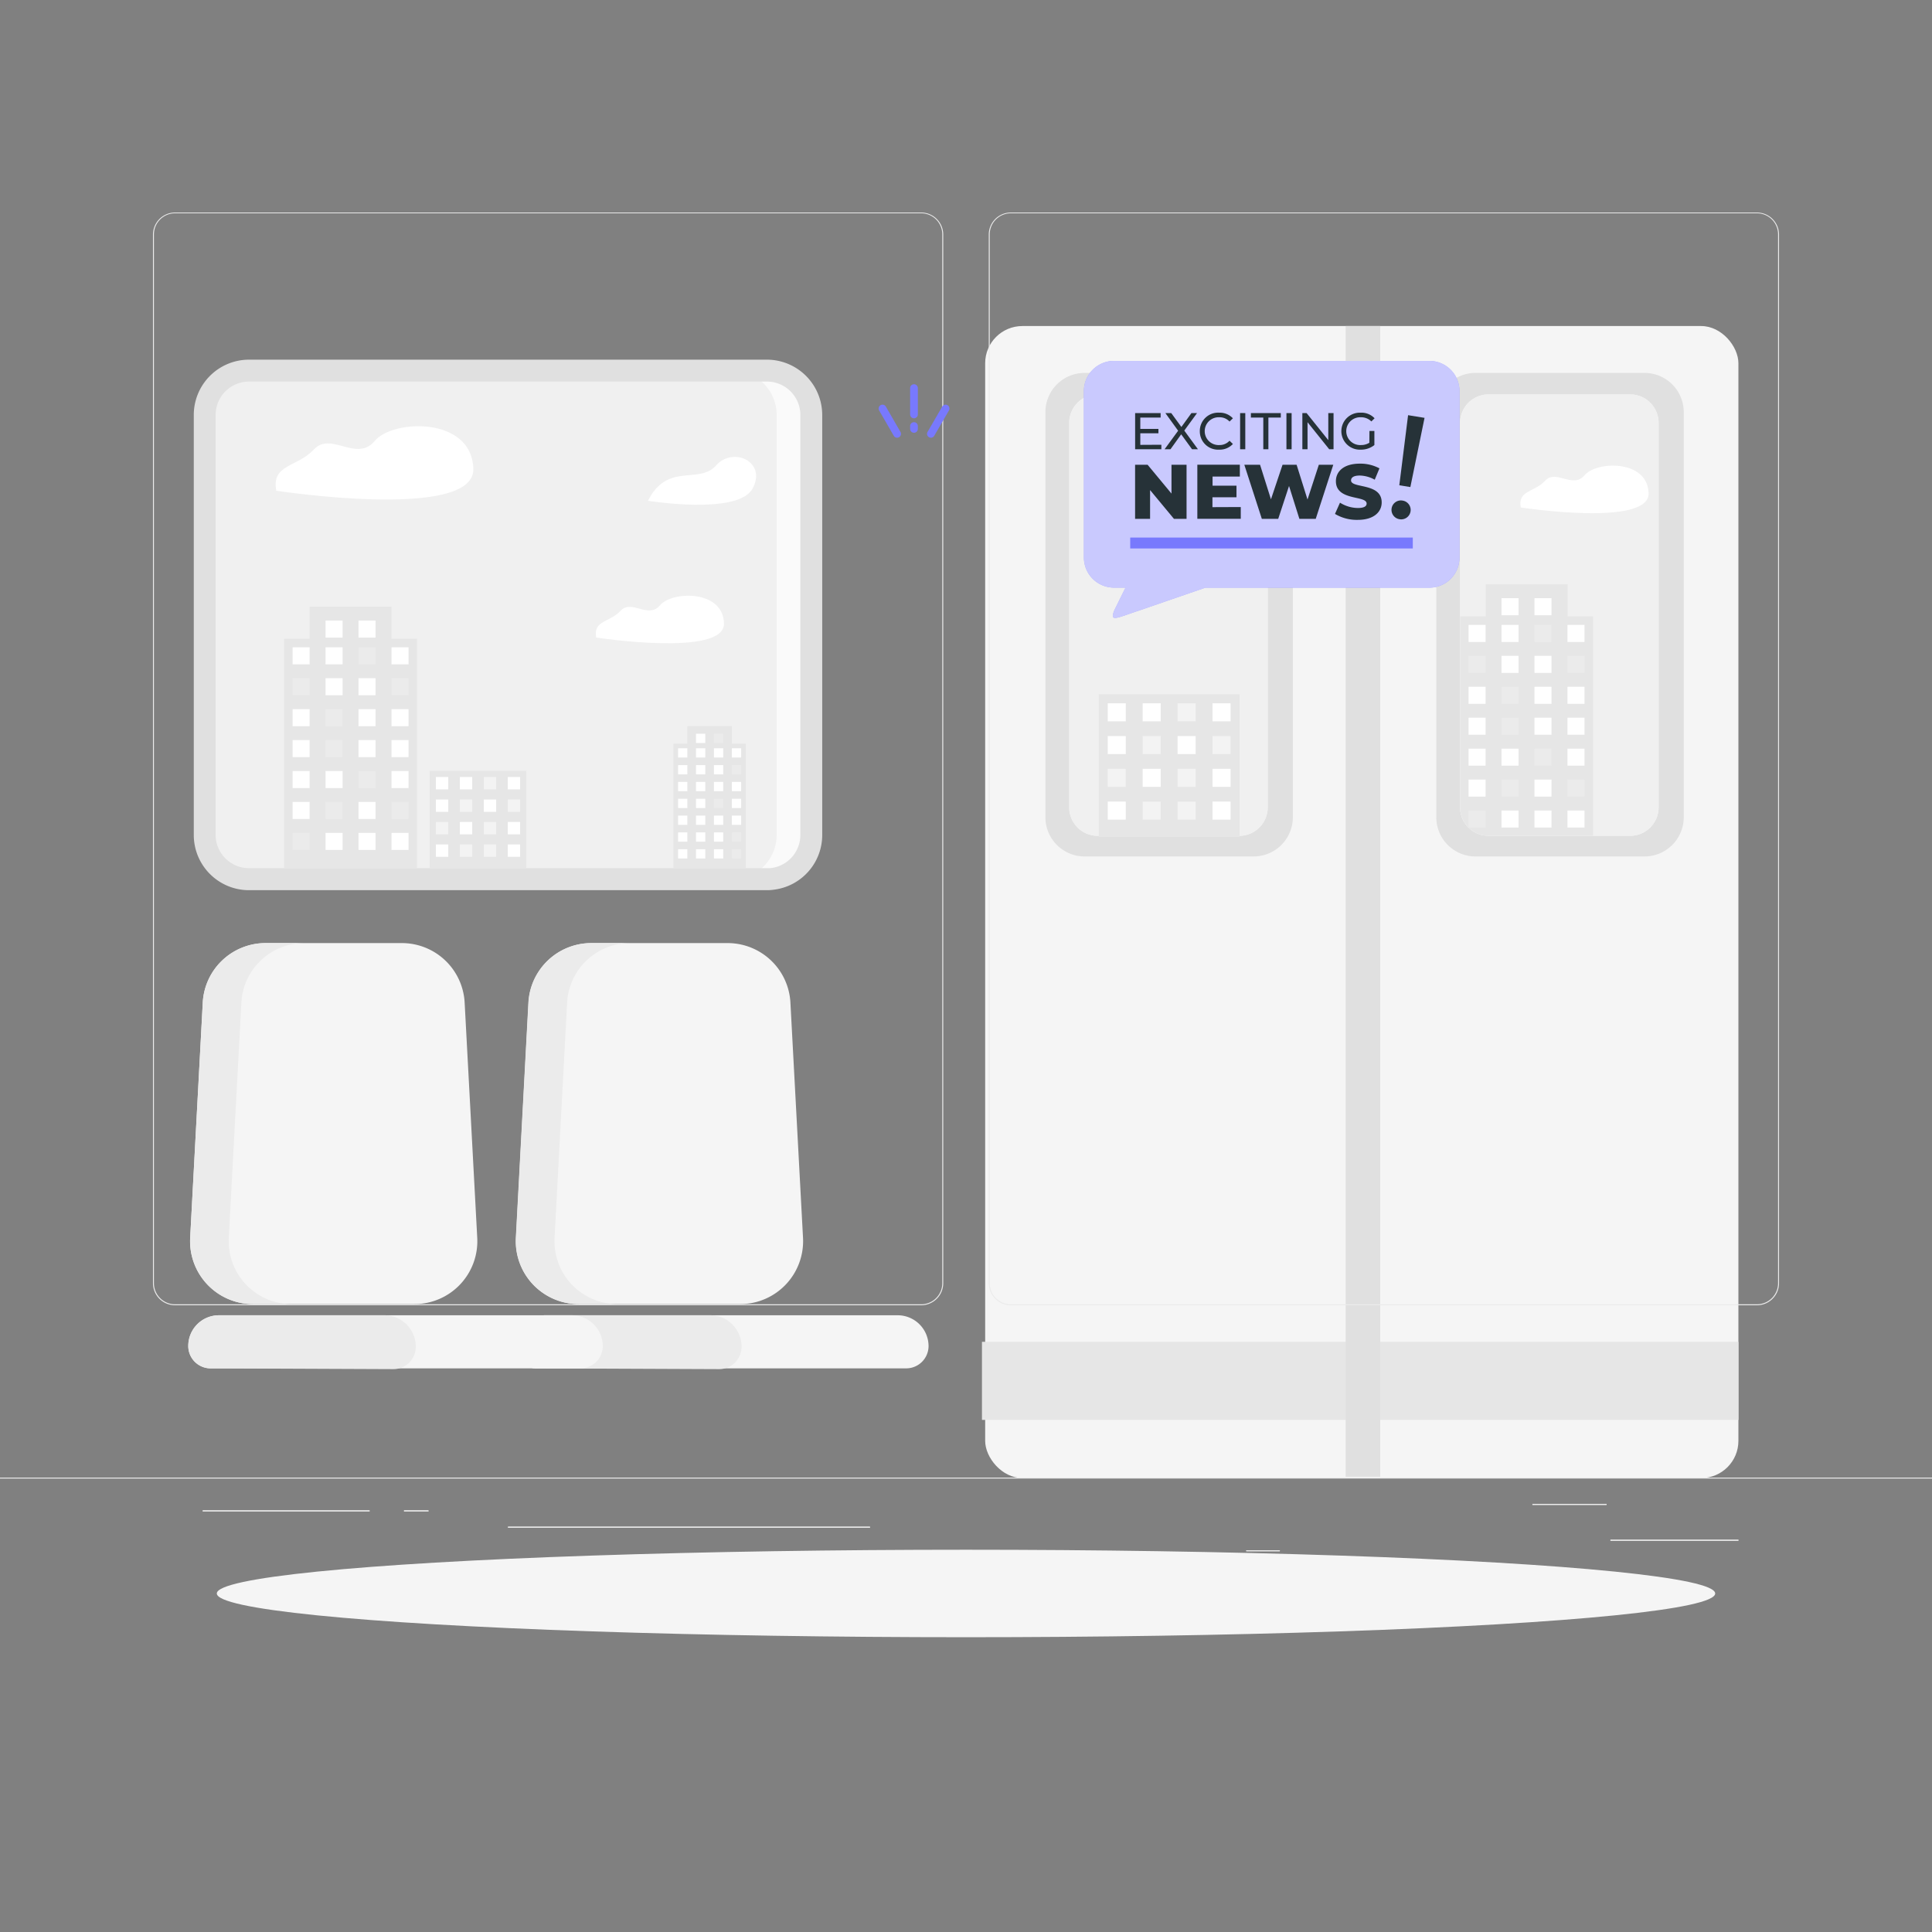 <svg xmlns="http://www.w3.org/2000/svg" viewBox="0 0 500 500"><rect x="0" y="0" width="500" height="500" fill="#808080" stroke="none"/><g id="freepik--background-complete--inject-2"><rect x="416.78" y="398.49" width="33.12" height="0.25" style="fill:#ebebeb"></rect><rect x="322.53" y="401.21" width="8.69" height="0.25" style="fill:#ebebeb"></rect><rect x="396.59" y="389.21" width="19.19" height="0.25" style="fill:#ebebeb"></rect><rect x="52.46" y="390.89" width="43.19" height="0.25" style="fill:#ebebeb"></rect><rect x="104.56" y="390.89" width="6.33" height="0.25" style="fill:#ebebeb"></rect><rect x="131.47" y="395.11" width="93.68" height="0.25" style="fill:#ebebeb"></rect><path d="M191.6,337.5H149.78a16.28,16.28,0,0,1-16.25-17.15l3.25-60.87A16.29,16.29,0,0,1,153,244.07h35.31a16.27,16.27,0,0,1,16.25,15.41l3.26,60.87A16.29,16.29,0,0,1,191.6,337.5Z" style="fill:#f5f5f5"></path><path d="M234.42,354.13H138.83a5.79,5.79,0,0,1-5.79-5.79h0a8,8,0,0,1,8-7.95h91.27a8,8,0,0,1,8,7.95h0A5.79,5.79,0,0,1,234.42,354.13Z" style="fill:#f5f5f5"></path><path d="M143.52,320.35l3.25-60.87A16.29,16.29,0,0,1,163,244.07H153a16.29,16.29,0,0,0-16.26,15.41l-3.25,60.87a16.28,16.28,0,0,0,16.25,17.15h10A16.28,16.28,0,0,1,143.52,320.35Z" style="fill:#ebebeb"></path><path d="M191.91,348.54a8.12,8.12,0,0,0-7.95-8.15H141a8,8,0,0,0-8,7.95,5.79,5.79,0,0,0,5.79,5.79l47.29.2A5.79,5.79,0,0,0,191.91,348.54Z" style="fill:#ebebeb"></path><path d="M107.29,337.5H65.48a16.28,16.28,0,0,1-16.26-17.15l3.26-60.87a16.27,16.27,0,0,1,16.25-15.41H104a16.27,16.27,0,0,1,16.25,15.41l3.26,60.87A16.28,16.28,0,0,1,107.29,337.5Z" style="fill:#f5f5f5"></path><path d="M150.11,354.13H54.52a5.78,5.78,0,0,1-5.78-5.79h0a7.94,7.94,0,0,1,7.94-7.95H148a8,8,0,0,1,8,7.95h0A5.79,5.79,0,0,1,150.11,354.13Z" style="fill:#f5f5f5"></path><path d="M59.21,320.35l3.26-60.87a16.27,16.27,0,0,1,16.25-15.41h-10a16.27,16.27,0,0,0-16.25,15.41l-3.26,60.87A16.28,16.28,0,0,0,65.48,337.5h10A16.28,16.28,0,0,1,59.21,320.35Z" style="fill:#ebebeb"></path><path d="M107.6,348.54a8.12,8.12,0,0,0-7.95-8.15h-43a7.94,7.94,0,0,0-7.94,7.95,5.78,5.78,0,0,0,5.78,5.79l47.29.2A5.79,5.79,0,0,0,107.6,348.54Z" style="fill:#ebebeb"></path><polygon points="53.01 103.47 62.21 95.92 202.41 95.92 209.64 104.09 209.64 219.59 199.59 227.56 61.03 227.56 53.01 218.88 53.01 103.47" style="fill:#f0f0f0"></polygon><path d="M202.4,95.92H189.54A11.45,11.45,0,0,1,201,107.37V216.1a11.46,11.46,0,0,1-11.45,11.46H202.4l7.24-8V104.09Z" style="fill:#fafafa"></path><path d="M198.5,93.08H64.43a14.31,14.31,0,0,0-14.28,14.3V216.1a14.29,14.29,0,0,0,14.27,14.28H198.5a12.08,12.08,0,0,0,1.71-.12,14.26,14.26,0,0,0,12.58-14.16V167.47l0-60.09A14.33,14.33,0,0,0,198.5,93.08Zm8.63,87.4V216.1a8.64,8.64,0,0,1-7.79,8.58c-.26,0-.55,0-.83,0H64.43a8.65,8.65,0,0,1-8.63-8.62V107.38a8.64,8.64,0,0,1,8.63-8.63H198.51a8.65,8.65,0,0,1,8.62,8.63v73.1Z" style="fill:#e0e0e0"></path><path d="M71.5,127s51.34,7.87,51-5.66-20.77-12.9-25.5-7.24-11.34-2.52-15.75,2.2S70.24,120.07,71.5,127Z" style="fill:#fff"></path><path d="M154.29,165s33.31,5.1,33.08-3.67-13.47-8.37-16.54-4.7-7.35-1.63-10.21,1.43S153.48,160.52,154.29,165Z" style="fill:#fff"></path><path d="M167.7,129.6s23.28,3.78,27.06-3.14-5-11-9.44-6S172.73,119.53,167.7,129.6Z" style="fill:#fff"></path><polygon points="101.32 165.31 101.32 157 80.12 157 80.12 165.31 73.51 165.31 73.51 224.82 107.93 224.82 107.93 165.31 101.32 165.31" style="fill:#e6e6e6"></polygon><rect x="75.72" y="167.52" width="4.41" height="4.41" style="fill:#fff"></rect><rect x="84.25" y="167.52" width="4.41" height="4.41" style="fill:#fff"></rect><rect x="92.78" y="167.52" width="4.41" height="4.41" style="fill:#fff;opacity:0.2"></rect><rect x="101.32" y="167.52" width="4.41" height="4.41" style="fill:#fff"></rect><rect x="75.72" y="175.52" width="4.41" height="4.41" style="fill:#fff;opacity:0.2"></rect><rect x="84.25" y="175.52" width="4.41" height="4.41" style="fill:#fff"></rect><rect x="92.78" y="175.52" width="4.41" height="4.41" style="fill:#fff"></rect><rect x="101.32" y="175.52" width="4.41" height="4.41" style="fill:#fff;opacity:0.2"></rect><rect x="75.72" y="183.53" width="4.41" height="4.41" style="fill:#fff"></rect><rect x="84.25" y="183.53" width="4.41" height="4.41" style="fill:#fff;opacity:0.2"></rect><rect x="92.78" y="183.53" width="4.41" height="4.41" style="fill:#fff"></rect><rect x="84.25" y="160.6" width="4.41" height="4.41" style="fill:#fff"></rect><rect x="92.78" y="160.6" width="4.41" height="4.41" style="fill:#fff"></rect><rect x="101.32" y="183.53" width="4.41" height="4.41" style="fill:#fff"></rect><rect x="75.72" y="191.53" width="4.41" height="4.41" style="fill:#fff"></rect><rect x="84.25" y="191.53" width="4.41" height="4.41" style="fill:#fff;opacity:0.2"></rect><rect x="92.78" y="191.53" width="4.41" height="4.41" style="fill:#fff"></rect><rect x="101.32" y="191.53" width="4.41" height="4.41" style="fill:#fff"></rect><rect x="75.72" y="199.54" width="4.41" height="4.41" style="fill:#fff"></rect><rect x="84.25" y="199.54" width="4.41" height="4.41" style="fill:#fff"></rect><rect x="92.78" y="199.54" width="4.41" height="4.41" style="fill:#fff;opacity:0.2"></rect><rect x="101.32" y="199.54" width="4.41" height="4.41" style="fill:#fff"></rect><rect x="75.72" y="207.54" width="4.41" height="4.41" style="fill:#fff"></rect><rect x="84.25" y="207.54" width="4.41" height="4.41" style="fill:#fff;opacity:0.2"></rect><rect x="92.78" y="207.54" width="4.41" height="4.41" style="fill:#fff"></rect><rect x="101.32" y="207.54" width="4.41" height="4.41" style="fill:#fff;opacity:0.2"></rect><rect x="75.72" y="215.55" width="4.41" height="4.41" style="fill:#fff;opacity:0.2"></rect><rect x="84.25" y="215.55" width="4.41" height="4.41" style="fill:#fff"></rect><rect x="92.78" y="215.55" width="4.41" height="4.41" style="fill:#fff"></rect><rect x="101.32" y="215.55" width="4.41" height="4.41" style="fill:#fff"></rect><polygon points="189.41 192.46 189.41 187.93 177.88 187.93 177.88 192.46 174.29 192.46 174.29 224.82 193.01 224.82 193.01 192.46 189.41 192.46" style="fill:#e6e6e6"></polygon><rect x="175.49" y="193.65" width="2.4" height="2.4" style="fill:#fff"></rect><rect x="180.13" y="193.65" width="2.4" height="2.4" style="fill:#fff"></rect><rect x="184.77" y="193.65" width="2.4" height="2.4" style="fill:#fff"></rect><rect x="189.41" y="193.65" width="2.4" height="2.4" style="fill:#fff"></rect><rect x="175.49" y="198.01" width="2.4" height="2.4" style="fill:#fff"></rect><rect x="180.13" y="198.01" width="2.4" height="2.4" style="fill:#fff"></rect><rect x="184.77" y="198.01" width="2.4" height="2.4" style="fill:#fff"></rect><rect x="189.41" y="198.01" width="2.4" height="2.4" style="fill:#fff;opacity:0.2"></rect><rect x="175.49" y="202.36" width="2.4" height="2.4" style="fill:#fff"></rect><rect x="180.13" y="202.36" width="2.4" height="2.4" style="fill:#fff"></rect><rect x="184.77" y="202.36" width="2.4" height="2.4" style="fill:#fff"></rect><rect x="180.13" y="189.89" width="2.4" height="2.4" style="fill:#fff"></rect><rect x="184.77" y="189.89" width="2.4" height="2.4" style="fill:#fff;opacity:0.2"></rect><rect x="189.41" y="202.36" width="2.4" height="2.4" style="fill:#fff"></rect><rect x="175.49" y="206.72" width="2.4" height="2.4" style="fill:#fff"></rect><rect x="180.13" y="206.72" width="2.4" height="2.4" style="fill:#fff"></rect><rect x="184.77" y="206.72" width="2.4" height="2.4" style="fill:#fff;opacity:0.2"></rect><rect x="189.41" y="206.72" width="2.4" height="2.4" style="fill:#fff"></rect><rect x="175.49" y="211.07" width="2.4" height="2.4" style="fill:#fff"></rect><rect x="180.13" y="211.07" width="2.4" height="2.4" style="fill:#fff"></rect><rect x="184.77" y="211.07" width="2.4" height="2.4" style="fill:#fff"></rect><rect x="189.41" y="211.07" width="2.4" height="2.4" style="fill:#fff"></rect><rect x="175.49" y="215.42" width="2.4" height="2.4" style="fill:#fff"></rect><rect x="180.13" y="215.42" width="2.4" height="2.4" style="fill:#fff"></rect><rect x="184.77" y="215.42" width="2.4" height="2.4" style="fill:#fff"></rect><rect x="189.41" y="215.42" width="2.4" height="2.4" style="fill:#fff;opacity:0.2"></rect><rect x="175.49" y="219.78" width="2.4" height="2.4" style="fill:#fff"></rect><rect x="180.13" y="219.78" width="2.4" height="2.4" style="fill:#fff"></rect><rect x="184.77" y="219.78" width="2.4" height="2.4" style="fill:#fff"></rect><rect x="189.41" y="219.78" width="2.4" height="2.4" style="fill:#fff;opacity:0.2"></rect><rect x="111.21" y="199.49" width="25" height="25.32" style="fill:#e6e6e6"></rect><rect x="112.81" y="201.09" width="3.2" height="3.2" style="fill:#fff"></rect><rect x="119.01" y="201.09" width="3.2" height="3.2" style="fill:#fff"></rect><rect x="125.21" y="201.09" width="3.2" height="3.2" style="fill:#fff;opacity:0.5"></rect><rect x="131.41" y="201.09" width="3.2" height="3.2" style="fill:#fff"></rect><rect x="112.81" y="206.91" width="3.2" height="3.2" style="fill:#fff"></rect><rect x="119.01" y="206.91" width="3.2" height="3.2" style="fill:#fff;opacity:0.5"></rect><rect x="125.21" y="206.91" width="3.2" height="3.2" style="fill:#fff"></rect><rect x="131.41" y="206.91" width="3.2" height="3.2" style="fill:#fff;opacity:0.5"></rect><rect x="112.81" y="212.73" width="3.2" height="3.2" style="fill:#fff;opacity:0.5"></rect><rect x="119.01" y="212.73" width="3.2" height="3.2" style="fill:#fff"></rect><rect x="125.21" y="212.73" width="3.2" height="3.2" style="fill:#fff;opacity:0.5"></rect><rect x="131.41" y="212.73" width="3.2" height="3.2" style="fill:#fff"></rect><rect x="112.81" y="218.54" width="3.2" height="3.2" style="fill:#fff"></rect><rect x="119.01" y="218.54" width="3.2" height="3.2" style="fill:#fff;opacity:0.5"></rect><rect x="125.21" y="218.54" width="3.2" height="3.2" style="fill:#fff;opacity:0.5"></rect><rect x="131.41" y="218.54" width="3.2" height="3.2" style="fill:#fff"></rect><rect x="254.96" y="84.38" width="194.94" height="298.14" rx="9.63" style="fill:#f5f5f5"></rect><rect x="254.13" y="347.26" width="195.78" height="20.21" style="fill:#e6e6e6"></rect><rect x="348.26" y="84.38" width="8.94" height="297.81" style="fill:#e0e0e0"></rect><path d="M324.44,96.51H280.7a10.14,10.14,0,0,0-10.15,10.15V211.49a10.15,10.15,0,0,0,10.15,10.16h43.74a10.16,10.16,0,0,0,10.15-10.16V106.66A10.15,10.15,0,0,0,324.44,96.51Zm3.65,112.43a7.37,7.37,0,0,1-7.37,7.37H284.07a7.36,7.36,0,0,1-7.36-7.37V109.43a7.36,7.36,0,0,1,7.36-7.36h36.65a7.37,7.37,0,0,1,7.37,7.36Z" style="fill:#e0e0e0"></path><path d="M328.09,109.43v99.51a7.37,7.37,0,0,1-7.37,7.37H284.07a7.36,7.36,0,0,1-7.36-7.37V109.43a7.36,7.36,0,0,1,7.36-7.36h36.65A7.37,7.37,0,0,1,328.09,109.43Z" style="fill:#f0f0f0"></path><rect x="284.35" y="179.68" width="36.45" height="36.93" style="fill:#e6e6e6"></rect><rect x="286.68" y="182.01" width="4.67" height="4.67" style="fill:#fff"></rect><rect x="295.72" y="182.01" width="4.67" height="4.67" style="fill:#fff"></rect><rect x="304.76" y="182.01" width="4.67" height="4.67" style="fill:#fff;opacity:0.5"></rect><rect x="313.8" y="182.01" width="4.67" height="4.67" style="fill:#fff"></rect><rect x="286.68" y="190.49" width="4.67" height="4.67" style="fill:#fff"></rect><rect x="295.72" y="190.49" width="4.67" height="4.67" style="fill:#fff;opacity:0.5"></rect><rect x="304.76" y="190.49" width="4.67" height="4.67" style="fill:#fff"></rect><rect x="313.8" y="190.49" width="4.67" height="4.67" style="fill:#fff;opacity:0.5"></rect><rect x="286.68" y="198.97" width="4.67" height="4.67" style="fill:#fff;opacity:0.5"></rect><rect x="295.72" y="198.97" width="4.67" height="4.67" style="fill:#fff"></rect><rect x="304.76" y="198.97" width="4.67" height="4.67" style="fill:#fff;opacity:0.5"></rect><rect x="313.8" y="198.97" width="4.67" height="4.67" style="fill:#fff"></rect><rect x="286.68" y="207.45" width="4.67" height="4.67" style="fill:#fff"></rect><rect x="295.72" y="207.45" width="4.67" height="4.67" style="fill:#fff;opacity:0.5"></rect><rect x="304.76" y="207.45" width="4.67" height="4.67" style="fill:#fff;opacity:0.5"></rect><rect x="313.8" y="207.45" width="4.67" height="4.67" style="fill:#fff"></rect><path d="M425.6,96.51H381.86a10.14,10.14,0,0,0-10.15,10.15V211.49a10.15,10.15,0,0,0,10.15,10.16H425.6a10.16,10.16,0,0,0,10.15-10.16V106.66A10.15,10.15,0,0,0,425.6,96.51Zm3.65,112.43a7.37,7.37,0,0,1-7.37,7.37H385.23a7.36,7.36,0,0,1-7.36-7.37V109.43a7.36,7.36,0,0,1,7.36-7.36h36.65a7.37,7.37,0,0,1,7.37,7.36Z" style="fill:#e0e0e0"></path><path d="M429.25,109.43v99.51a7.37,7.37,0,0,1-7.37,7.37H385.23a7.36,7.36,0,0,1-7.36-7.37V109.43a7.36,7.36,0,0,1,7.36-7.36h36.65A7.37,7.37,0,0,1,429.25,109.43Z" style="fill:#f0f0f0"></path><path d="M412.27,159.52v56.79h-27a7.36,7.36,0,0,1-7.36-7.37V159.52h6.6v-8.31h21.19v8.31Z" style="fill:#e6e6e6"></path><rect x="380.06" y="161.73" width="4.41" height="4.41" style="fill:#fff"></rect><rect x="388.59" y="161.73" width="4.41" height="4.41" style="fill:#fff"></rect><rect x="397.12" y="161.73" width="4.41" height="4.41" style="fill:#fff;opacity:0.2"></rect><rect x="405.66" y="161.73" width="4.41" height="4.41" style="fill:#fff"></rect><rect x="380.06" y="169.73" width="4.41" height="4.41" style="fill:#fff;opacity:0.2"></rect><rect x="388.59" y="169.73" width="4.41" height="4.41" style="fill:#fff"></rect><rect x="397.12" y="169.73" width="4.41" height="4.41" style="fill:#fff"></rect><rect x="405.66" y="169.73" width="4.41" height="4.41" style="fill:#fff;opacity:0.2"></rect><rect x="380.06" y="177.74" width="4.41" height="4.41" style="fill:#fff"></rect><rect x="388.59" y="177.74" width="4.41" height="4.41" style="fill:#fff;opacity:0.2"></rect><rect x="397.12" y="177.74" width="4.41" height="4.41" style="fill:#fff"></rect><rect x="388.59" y="154.81" width="4.41" height="4.41" style="fill:#fff"></rect><rect x="397.12" y="154.81" width="4.41" height="4.41" style="fill:#fff"></rect><rect x="405.66" y="177.74" width="4.41" height="4.41" style="fill:#fff"></rect><rect x="380.06" y="185.74" width="4.41" height="4.41" style="fill:#fff"></rect><rect x="388.59" y="185.74" width="4.41" height="4.41" style="fill:#fff;opacity:0.2"></rect><rect x="397.12" y="185.74" width="4.41" height="4.41" style="fill:#fff"></rect><rect x="405.66" y="185.74" width="4.41" height="4.41" style="fill:#fff"></rect><rect x="380.06" y="193.75" width="4.41" height="4.41" style="fill:#fff"></rect><rect x="388.59" y="193.75" width="4.41" height="4.41" style="fill:#fff"></rect><rect x="397.12" y="193.75" width="4.41" height="4.41" style="fill:#fff;opacity:0.2"></rect><rect x="405.66" y="193.75" width="4.41" height="4.41" style="fill:#fff"></rect><rect x="380.06" y="201.75" width="4.41" height="4.41" style="fill:#fff"></rect><rect x="388.59" y="201.75" width="4.41" height="4.41" style="fill:#fff;opacity:0.2"></rect><rect x="397.12" y="201.75" width="4.41" height="4.41" style="fill:#fff"></rect><rect x="405.66" y="201.75" width="4.41" height="4.41" style="fill:#fff;opacity:0.2"></rect><rect x="380.06" y="209.76" width="4.41" height="4.41" style="fill:#fff;opacity:0.2"></rect><rect x="388.59" y="209.76" width="4.41" height="4.41" style="fill:#fff"></rect><rect x="397.12" y="209.76" width="4.41" height="4.41" style="fill:#fff"></rect><rect x="405.66" y="209.76" width="4.41" height="4.41" style="fill:#fff"></rect><path d="M393.57,131.34s33.3,5.1,33.08-3.68-13.47-8.36-16.54-4.69-7.35-1.63-10.21,1.43S392.76,126.85,393.57,131.34Z" style="fill:#fff"></path><rect x="416.78" y="398.49" width="33.12" height="0.25" style="fill:#ebebeb"></rect><rect x="322.53" y="401.21" width="8.69" height="0.25" style="fill:#ebebeb"></rect><rect x="396.59" y="389.21" width="19.19" height="0.25" style="fill:#ebebeb"></rect><rect x="52.46" y="390.89" width="43.19" height="0.25" style="fill:#ebebeb"></rect><rect x="104.56" y="390.89" width="6.33" height="0.25" style="fill:#ebebeb"></rect><rect x="131.47" y="395.11" width="93.68" height="0.25" style="fill:#ebebeb"></rect><path d="M238.4,337.8H45.3a5.71,5.71,0,0,1-5.71-5.71V60.66A5.71,5.71,0,0,1,45.3,55H238.4a5.71,5.71,0,0,1,5.71,5.71V332.09A5.71,5.71,0,0,1,238.4,337.8ZM45.3,55.2a5.47,5.47,0,0,0-5.46,5.46V332.09a5.47,5.47,0,0,0,5.46,5.46H238.4a5.47,5.47,0,0,0,5.46-5.46V60.66a5.47,5.47,0,0,0-5.46-5.46Z" style="fill:#ebebeb"></path><path d="M454.7,337.8H261.6a5.71,5.71,0,0,1-5.71-5.71V60.66A5.71,5.71,0,0,1,261.6,55H454.7a5.71,5.71,0,0,1,5.71,5.71V332.09A5.71,5.71,0,0,1,454.7,337.8ZM261.6,55.2a5.47,5.47,0,0,0-5.46,5.46V332.09a5.47,5.47,0,0,0,5.46,5.46H454.7a5.47,5.47,0,0,0,5.46-5.46V60.66a5.47,5.47,0,0,0-5.46-5.46Z" style="fill:#ebebeb"></path><rect y="382.4" width="500" height="0.25" style="fill:#ebebeb"></rect></g><g id="freepik--Shadow--inject-2"><ellipse id="freepik--path--inject-2" cx="250" cy="412.39" rx="193.89" ry="11.32" style="fill:#f5f5f5"></ellipse></g><g id="freepik--speech-bubble--inject-2"><path d="M370,93.4H288.29a7.8,7.8,0,0,0-7.78,7.78v43.13a7.8,7.8,0,0,0,7.77,7.77h3l-2.85,5.77c-1.34,3.25.38,2.14,6.11.24l17.41-6h58a7.78,7.78,0,0,0,7.76-7.76V101.17A7.79,7.79,0,0,0,370,93.4Z" style="fill:#7879FD"></path><g style="opacity:0.6"><path d="M370,93.4H288.29a7.8,7.8,0,0,0-7.78,7.78v43.13a7.8,7.8,0,0,0,7.77,7.77h3l-2.85,5.77c-1.34,3.25.38,2.14,6.11.24l17.41-6h58a7.78,7.78,0,0,0,7.76-7.76V101.17A7.79,7.79,0,0,0,370,93.4Z" style="fill:#fff"></path></g></g><g id="freepik--Text--inject-2"><path d="M307.08,120.28v14h-3.26l-6.18-7.45v7.45h-3.88v-14H297l6.18,7.46v-7.46Z" style="fill:#263238"></path><path d="M321.11,131.22v3.05H309.87v-14h11v3.06h-7.06v2.36H320v3h-6.22v2.56Z" style="fill:#263238"></path><path d="M345.05,120.28l-4.54,14h-4.23l-2.68-8.51-2.8,8.51h-4.24l-4.53-14h4.07l2.82,8.94,3-8.94h3.64l2.82,9,2.93-9Z" style="fill:#263238"></path><path d="M345.49,133l1.3-2.91a8.83,8.83,0,0,0,4.62,1.38c1.63,0,2.27-.46,2.27-1.14,0-2.22-7.95-.6-7.95-5.8,0-2.5,2-4.54,6.2-4.54a10.47,10.47,0,0,1,5.07,1.22l-1.22,2.94a8.27,8.27,0,0,0-3.87-1.08c-1.66,0-2.26.56-2.26,1.26,0,2.14,7.93.54,7.93,5.7,0,2.43-2,4.51-6.19,4.51A11,11,0,0,1,345.49,133Z" style="fill:#263238"></path><path d="M300.56,115.1v1.17h-6.79v-9.36h6.6v1.16h-5.26V111h4.69v1.13h-4.69v3Z" style="fill:#263238"></path><path d="M308.5,116.27l-2.81-3.87-2.77,3.87h-1.53l3.51-4.8-3.3-4.56h1.52l2.62,3.59,2.6-3.59h1.45l-3.3,4.52,3.54,4.84Z" style="fill:#263238"></path><path d="M310.51,111.59a4.74,4.74,0,0,1,5-4.79,4.64,4.64,0,0,1,3.56,1.46l-.87.84a3.46,3.46,0,0,0-2.63-1.11,3.6,3.6,0,1,0,0,7.19,3.47,3.47,0,0,0,2.63-1.12l.87.84a4.62,4.62,0,0,1-3.57,1.47A4.73,4.73,0,0,1,310.51,111.59Z" style="fill:#263238"></path><path d="M320.94,106.91h1.34v9.36h-1.34Z" style="fill:#263238"></path><path d="M326.94,108.07h-3.21v-1.16h7.74v1.16h-3.21v8.2h-1.32Z" style="fill:#263238"></path><path d="M332.93,106.91h1.34v9.36h-1.34Z" style="fill:#263238"></path><path d="M345.12,106.91v9.36H344l-5.61-7v7h-1.34v-9.36h1.1l5.61,7v-7Z" style="fill:#263238"></path><path d="M354.41,111.53h1.28v3.65a5.52,5.52,0,0,1-3.54,1.19,4.79,4.79,0,1,1,0-9.57,4.68,4.68,0,0,1,3.59,1.45l-.83.82a3.73,3.73,0,0,0-2.71-1.08,3.6,3.6,0,1,0,0,7.19,4,4,0,0,0,2.19-.6Z" style="fill:#263238"></path><path d="M360.15,131.56a2.43,2.43,0,0,1,2.88-2,2.44,2.44,0,0,1-.79,4.82A2.45,2.45,0,0,1,360.15,131.56Zm4.26-24.11,4.26.69L365,126.05l-2.86-.46Z" style="fill:#263238"></path><rect x="292.5" y="139.12" width="73.13" height="2.82" style="fill:#7879FD"></rect></g><g id="freepik--Symbols--inject-2"><path d="M236.54,108.25a1,1,0,0,1-1-1v-6.81a1,1,0,0,1,2,0v6.81A1,1,0,0,1,236.54,108.25Z" style="fill:#7879FD"></path><path d="M236.54,112a1,1,0,0,1-1-1v-.74a1,1,0,0,1,2,0V111A1,1,0,0,1,236.54,112Z" style="fill:#7879FD"></path><path d="M232.17,113.28a1,1,0,0,1-.86-.5l-3.79-6.55a1,1,0,1,1,1.74-1l3.78,6.55a1,1,0,0,1-.87,1.5Z" style="fill:#7879FD"></path><path d="M240.91,113.28a1,1,0,0,1-.86-1.5l3.8-6.55a1,1,0,0,1,1.36-.37,1,1,0,0,1,.37,1.37l-3.8,6.56A1,1,0,0,1,240.91,113.28Z" style="fill:#7879FD"></path></g></svg>